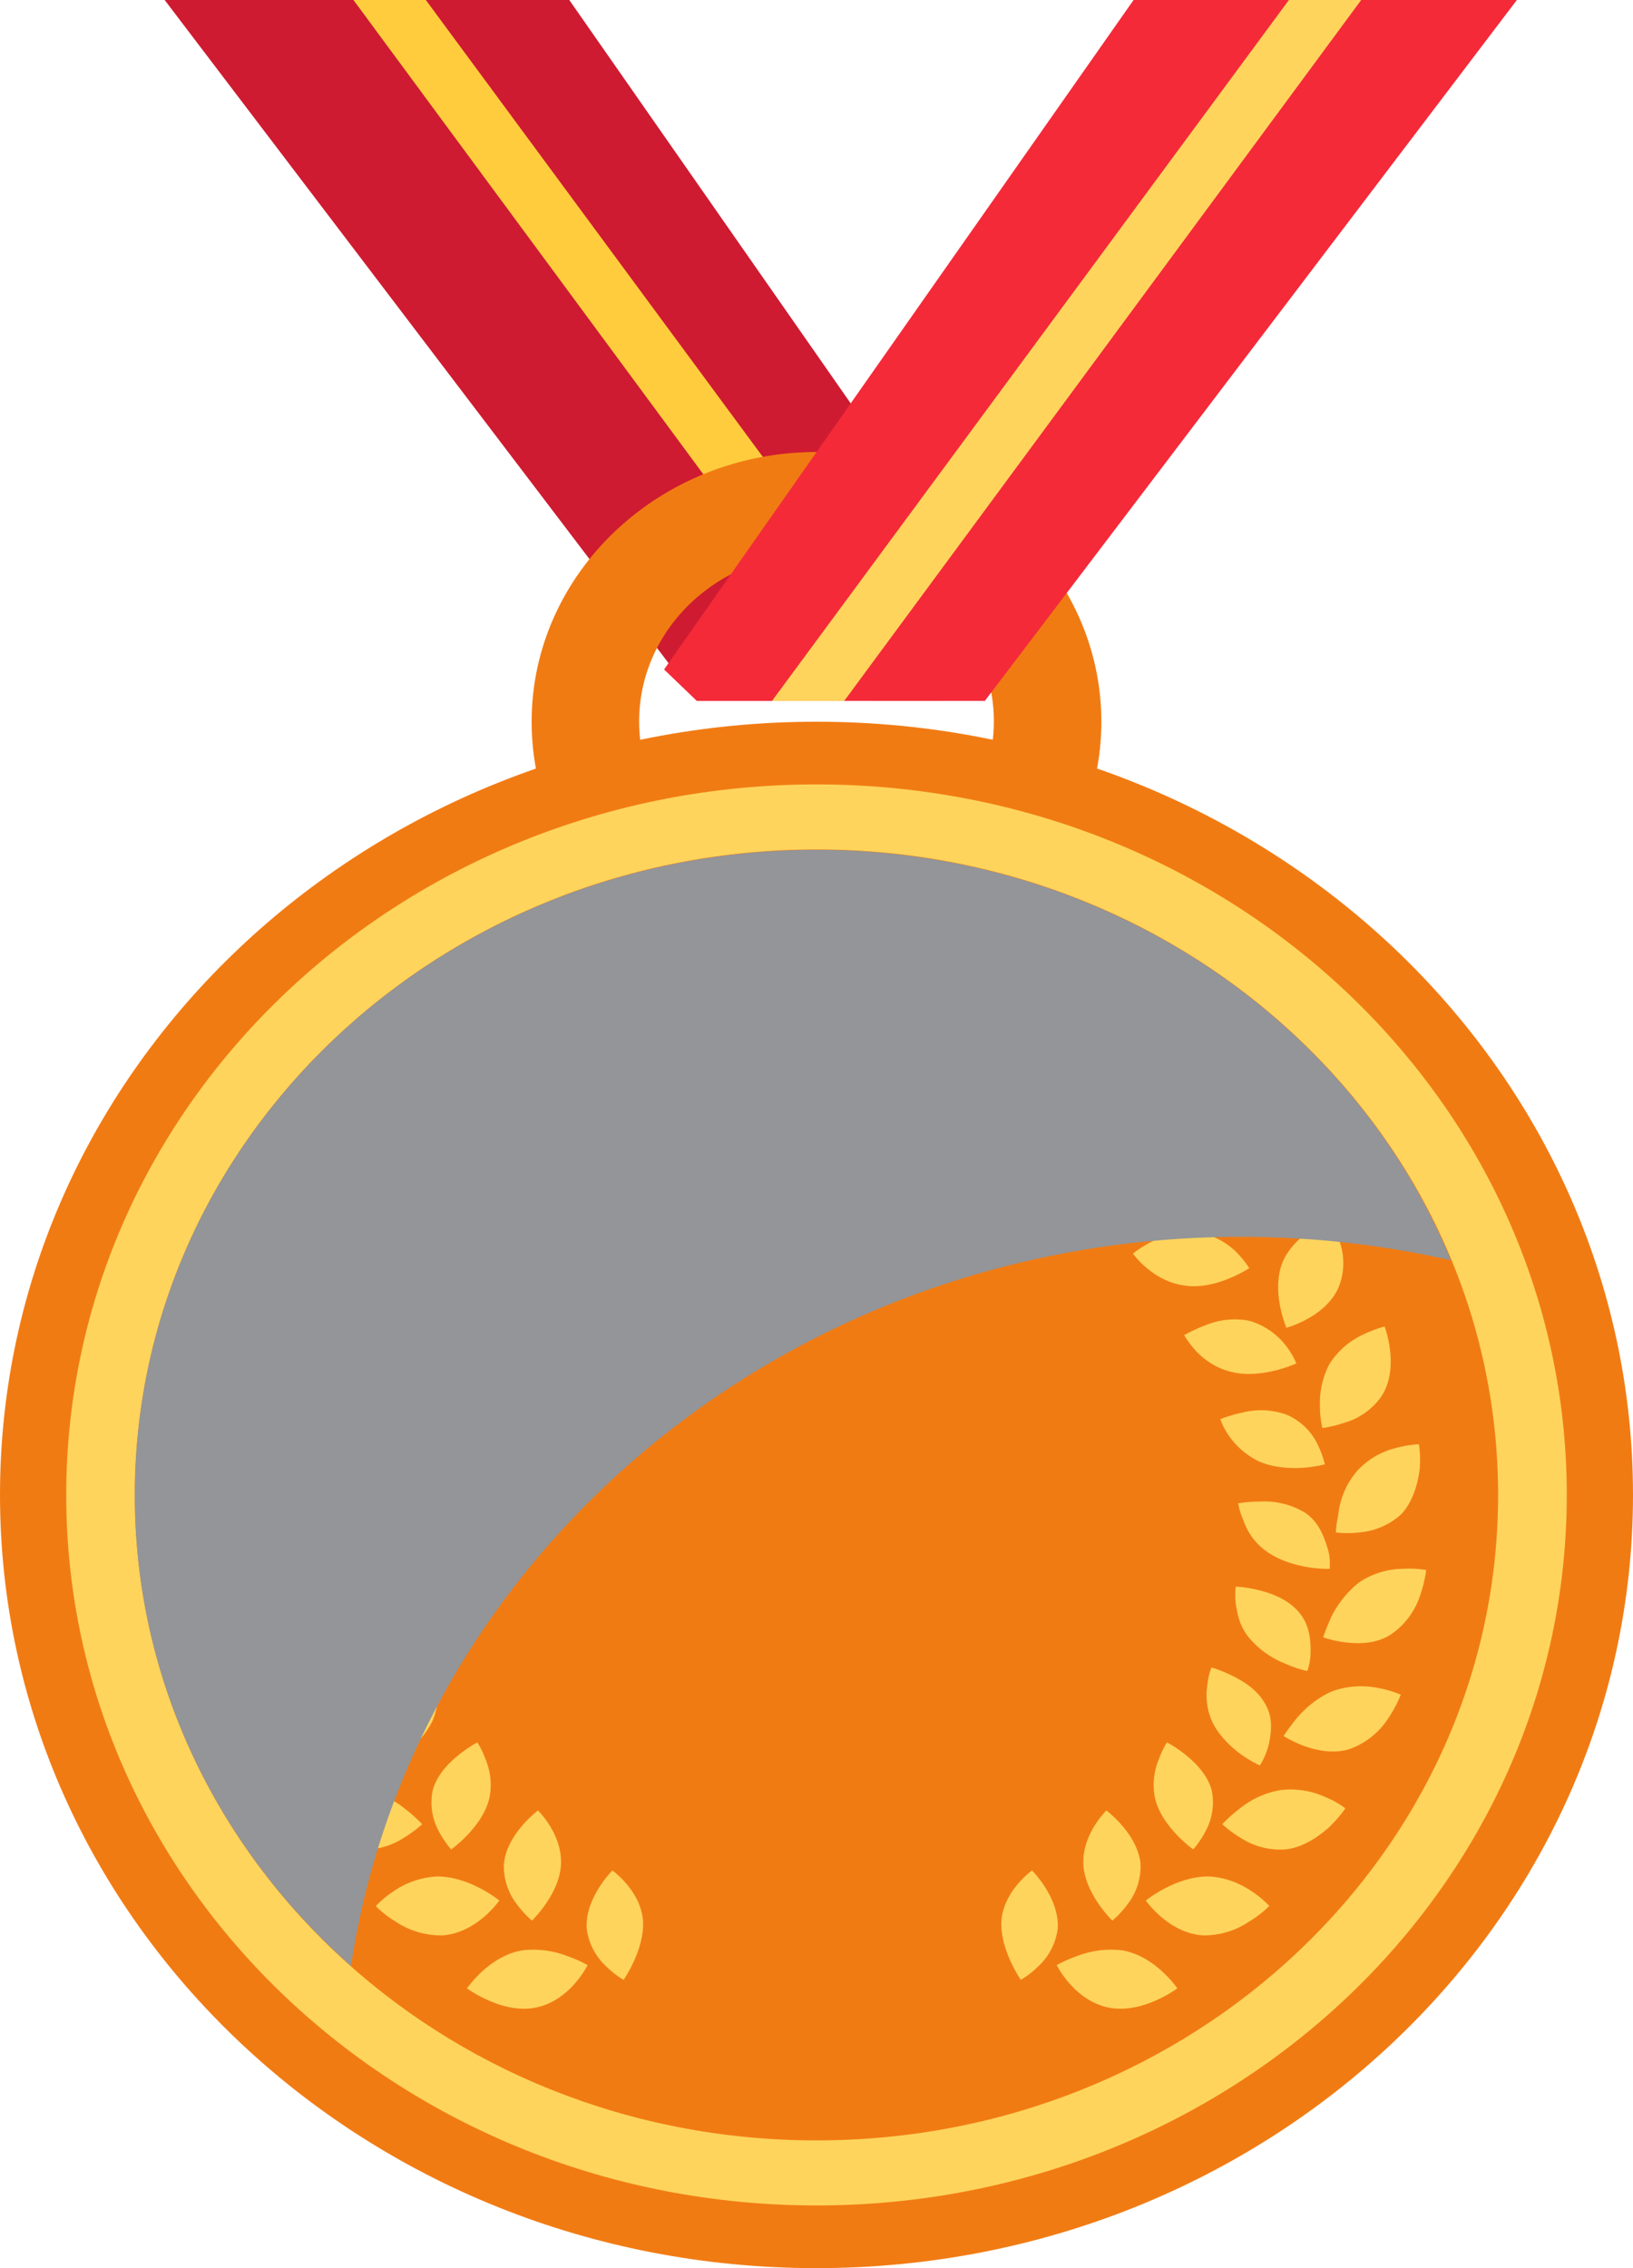 <svg xmlns="http://www.w3.org/2000/svg" width="18" height="25" fill="none" viewBox="0 0 18 25">
  <g clip-path="url(#a)">
    <path fill="#CE1B31" d="m1.815 0 5.87 7.725h1.63l1.415-1.34L6.275 0h-4.46Z"/>
    <path fill="#FECC3D" d="m3.896 0 5.699 7.725h.797L4.694 0h-.798Z"/>
    <path fill="#F17B13" d="M9 10.928c-1.734 0-3.14-1.335-3.14-2.973S7.27 4.982 9 4.982c1.73 0 3.14 1.335 3.14 2.973S10.73 10.928 9 10.928ZM9 6.1c-1.081 0-1.955.832-1.955 1.851 0 1.02.878 1.851 1.955 1.851s1.955-.832 1.955-1.851C10.955 6.93 10.077 6.1 9 6.1Z"/>
    <path fill="#F17B13" d="M18 16.477C18 21.182 13.973 25 9 25s-9-3.818-9-8.523c0-4.704 4.027-8.522 9-8.522s9 3.813 9 8.522Z"/>
    <path fill="#FED45C" d="M17.27 16.478c0 4.325-3.703 7.831-8.27 7.831-4.568 0-8.27-3.506-8.27-7.831 0-4.326 3.702-7.832 8.27-7.832 4.567 0 8.27 3.506 8.27 7.832Z"/>
    <path fill="#F17B13" d="M16.513 16.478c0 3.928-3.365 7.114-7.513 7.114-4.149 0-7.514-3.186-7.514-7.114 0-3.929 3.365-7.115 7.514-7.115s7.513 3.186 7.513 7.115Z"/>
    <path fill="#F42A39" d="m16.72 0-5.864 7.725H7.68l-.36-.346L12.495 0h4.226Z"/>
    <path fill="#FED45C" d="M12.977 21.916s-.094.072-.243.136c-.144.064-.342.116-.527.073-.37-.081-.559-.465-.559-.465s.095-.055.23-.102a1.03 1.03 0 0 1 .496-.06c.364.064.603.418.603.418Zm1.009-.904s-.085.09-.22.17a.888.888 0 0 1-.51.15c-.378-.026-.626-.384-.626-.384s.33-.269.694-.265c.19.009.351.081.473.163.122.08.194.162.194.162l-.005.004Zm.843-1.079s-.068.102-.185.213c-.122.107-.293.222-.482.239a.798.798 0 0 1-.487-.128 1.268 1.268 0 0 1-.202-.15s.072-.08.184-.166a.98.98 0 0 1 .45-.209.92.92 0 0 1 .496.073.994.994 0 0 1 .221.123l.005.005Zm.612-1.255s-.045.12-.135.256a.849.849 0 0 1-.423.342c-.18.06-.37.017-.505-.03-.135-.051-.23-.111-.23-.111s.059-.09.145-.196c.09-.107.23-.23.396-.299a.943.943 0 0 1 .505-.034c.144.026.243.072.243.072h.004Zm.279-1.373s-.013.128-.067.282a.831.831 0 0 1-.324.43c-.158.103-.352.103-.496.086-.144-.017-.248-.056-.248-.056s.032-.098.09-.226a1.11 1.11 0 0 1 .307-.38.885.885 0 0 1 .482-.149 1.16 1.16 0 0 1 .257.013Zm-.08-1.386s.022.12.008.281c-.022.162-.076.354-.202.49a.782.782 0 0 1-.464.201c-.144.017-.257 0-.257 0s0-.025.005-.068c.004-.043.018-.102.027-.17a.882.882 0 0 1 .202-.44.86.86 0 0 1 .424-.252c.14-.038.252-.042.252-.042h.005Zm-.379-1.301s.176.456-.036.776a.751.751 0 0 1-.4.286c-.136.047-.249.06-.249.06s-.027-.103-.027-.24a.94.94 0 0 1 .104-.464.872.872 0 0 1 .37-.325c.13-.063.238-.09.238-.09v-.003Zm-.594-1.182s.058.103.099.248a.718.718 0 0 1-.01.503c-.143.333-.576.448-.576.448s-.166-.38-.05-.704c.127-.333.537-.495.537-.495Zm-.735-1.066s.284.371.18.72c-.099.346-.504.517-.504.517s-.059-.09-.104-.218a.91.91 0 0 1-.04-.473c.081-.337.468-.546.468-.546Zm-2.554 8.245s-.302.213-.338.537c-.031.32.212.67.212.67s.095-.051.194-.15a.679.679 0 0 0 .212-.409c.027-.34-.284-.648-.284-.648h.004Zm.815-.657s-.26.252-.252.58c.01.333.32.631.32.631s.086-.068.167-.179a.684.684 0 0 0 .144-.439c-.027-.337-.379-.597-.379-.597v.004Zm.672-.755s-.05.073-.09.184a.738.738 0 0 0-.046.422c.068.324.424.576.424.576s.072-.081.135-.2a.664.664 0 0 0 .068-.453c-.045-.166-.171-.294-.28-.384a1.44 1.44 0 0 0-.207-.14l-.004-.005Zm.491-.828s-.036.077-.046.188a.716.716 0 0 0 .05.41c.068.149.198.273.31.358.118.085.217.128.217.128s.059-.085.095-.218c.031-.132.054-.302-.032-.452-.08-.153-.23-.251-.36-.315-.126-.064-.234-.094-.234-.094v-.005Zm.266-.887s-.014.081 0 .192c.018.111.04.248.153.38a.994.994 0 0 0 .392.277c.13.06.243.081.243.081s.04-.098.036-.234c0-.137-.022-.303-.144-.431-.117-.128-.288-.192-.428-.226a1.4 1.4 0 0 0-.252-.039Zm.027-.917s.009.081.058.188a.676.676 0 0 0 .243.333c.136.102.307.153.45.179.145.026.258.021.258.021v-.068a.5.5 0 0 0-.027-.166c-.041-.133-.1-.29-.253-.389a.866.866 0 0 0-.477-.119c-.149 0-.257.021-.257.021h.005Zm-.199-.934s.023.081.09.18a.865.865 0 0 0 .325.285c.153.072.337.085.486.077.144-.009.252-.039.252-.039s-.022-.102-.08-.221a.673.673 0 0 0-.339-.325.835.835 0 0 0-.486-.025c-.144.03-.243.072-.243.072l-.005-.004Zm-.4-.926s.044.082.125.171c.082.09.212.192.383.235.162.047.347.025.491-.009.14-.034.24-.08.24-.08s-.037-.099-.123-.206a.787.787 0 0 0-.396-.264.838.838 0 0 0-.486.051c-.136.051-.23.107-.23.107l-.005-.005Zm-.56-.891s.217.307.573.35c.342.051.707-.192.707-.192s-.054-.09-.153-.188a.83.83 0 0 0-.437-.213c-.356-.038-.69.239-.69.239v.004Zm.627-1.412a.87.87 0 0 1 .176.508c.009.153-.014.264-.014.264s-.121-.017-.27-.068a.991.991 0 0 1-.446-.286c-.252-.286-.194-.746-.194-.746s.478.025.748.332v-.004Zm-7.969 9.508s.095.072.244.136c.144.064.342.116.527.073.37-.081.558-.465.558-.465s-.094-.055-.23-.102a1.03 1.03 0 0 0-.495-.06c-.365.064-.604.418-.604.418Zm-1.004-.904s.086.09.22.17a.893.893 0 0 0 .514.15c.379-.026.626-.384.626-.384s-.328-.269-.693-.265a.934.934 0 0 0-.473.163 1.09 1.09 0 0 0-.194.162v.004Zm-.847-1.079s.068.102.185.213c.122.107.293.222.482.239a.798.798 0 0 0 .487-.128c.121-.073.202-.15.202-.15s-.072-.08-.184-.166a.984.984 0 0 0-.45-.209.927.927 0 0 0-.496.073.964.964 0 0 0-.221.123l-.005.005Zm-.612-1.255s.045.12.135.256a.849.849 0 0 0 .423.342c.18.06.37.017.505-.03.135-.051.23-.111.23-.111s-.06-.09-.145-.196a1.08 1.08 0 0 0-.396-.299.943.943 0 0 0-.505-.034 1.057 1.057 0 0 0-.243.072h-.004Zm-.28-1.373s.014.128.068.282c.05.153.167.332.324.43.158.103.352.103.496.086.144-.017.247-.056.247-.056s-.031-.098-.09-.226a1.084 1.084 0 0 0-.306-.38.885.885 0 0 0-.482-.149c-.149-.008-.257.013-.257.013Zm.081-1.386s-.022.12-.009.281c.023.162.077.354.203.49a.78.78 0 0 0 .464.201c.144.017.257 0 .257 0s0-.025-.005-.068c-.004-.043-.018-.102-.027-.17a.88.88 0 0 0-.202-.44.86.86 0 0 0-.424-.252c-.14-.038-.252-.042-.252-.042h-.005Zm.379-1.301s-.176.456.036.776a.75.75 0 0 0 .4.286c.136.047.248.06.248.06s.027-.103.027-.24a.94.94 0 0 0-.103-.464.872.872 0 0 0-.37-.325 1.37 1.37 0 0 0-.238-.09v-.003Zm.595-1.182s-.06.103-.1.248a.719.719 0 0 0 .01.503c.143.333.576.448.576.448s.166-.38.05-.704c-.127-.333-.537-.495-.537-.495Zm.734-1.066s-.284.371-.18.72c.099.346.504.517.504.517s.059-.09.104-.218a.909.909 0 0 0 .04-.473c-.081-.337-.468-.546-.468-.546Zm2.554 8.245s.302.213.338.537c.031.32-.212.67-.212.67s-.095-.051-.194-.15a.68.68 0 0 1-.212-.409c-.027-.34.284-.648.284-.648h-.004Zm-.816-.657s.261.252.252.58c-.009.333-.32.631-.32.631s-.085-.068-.166-.179a.685.685 0 0 1-.144-.439c.027-.337.378-.597.378-.597v.004Zm-.672-.755s.05.073.09.184c.046.106.078.26.046.422-.068.324-.423.576-.423.576s-.073-.081-.136-.2a.664.664 0 0 1-.067-.453c.045-.166.171-.294.28-.384.112-.09.206-.14.206-.14l.005-.005Zm-.49-.828s.036.077.045.188a.707.707 0 0 1-.05.41.998.998 0 0 1-.31.358c-.117.085-.216.128-.216.128s-.064-.085-.095-.218c-.032-.132-.054-.302.031-.452.082-.153.23-.251.36-.315a1.4 1.4 0 0 1 .235-.094v-.005Zm-.266-.887s.014.081 0 .192a.709.709 0 0 1-.153.38.994.994 0 0 1-.392.277c-.13.06-.243.081-.243.081s-.04-.098-.036-.234c0-.137.023-.303.144-.431.117-.128.288-.192.428-.226.14-.035.252-.039.252-.039Zm-.027-.917s-.009.081-.058.188a.676.676 0 0 1-.244.333 1.063 1.063 0 0 1-.45.179c-.144.026-.257.021-.257.021v-.068c0-.043.005-.102.027-.166.04-.133.1-.29.253-.389a.865.865 0 0 1 .477-.119c.144 0 .257.021.257.021h-.005Zm.199-.934s-.023.081-.09.18a.864.864 0 0 1-.325.285 1.034 1.034 0 0 1-.486.077c-.144-.009-.253-.039-.253-.039s.023-.102.082-.221a.673.673 0 0 1 .337-.325.835.835 0 0 1 .487-.025c.144.03.243.072.243.072l.005-.004Zm.401-.926s-.046.082-.127.171a.783.783 0 0 1-.382.235.983.983 0 0 1-.487-.009c-.14-.034-.239-.08-.239-.08s.036-.099.122-.206a.787.787 0 0 1 .396-.264.838.838 0 0 1 .487.051c.135.051.23.107.23.107v-.005Zm.558-.891s-.216.307-.572.35c-.343.051-.708-.192-.708-.192s.055-.09.154-.188a.83.83 0 0 1 .437-.213c.355-.038.689.239.689.239v.004Zm-.626-1.412a.865.865 0 0 0-.176.508c-.009.153.014.264.014.264s.121-.017.27-.068a.991.991 0 0 0 .446-.286c.252-.286.194-.746.194-.746s-.478.025-.748.332v-.004Z"/>
    <path fill="#939598" d="M16 13.893a10.401 10.401 0 0 0-2.325-.26c-4.99 0-9.117 3.493-9.806 8.036-1.464-1.293-2.383-3.14-2.383-5.187 0-3.933 3.365-7.115 7.514-7.115 3.184 0 5.91 1.877 6.995 4.53l.005-.004Z" style="mix-blend-mode:overlay"/>
    <path fill="#FED45C" d="M15.004 0 9.306 7.725H8.51L14.207 0h.797Z"/>
  </g>
  <defs>
    <clipPath id="a">
      <path fill="#fff" d="M0 0h18v25H0z"/>
    </clipPath>
  </defs>
</svg>
